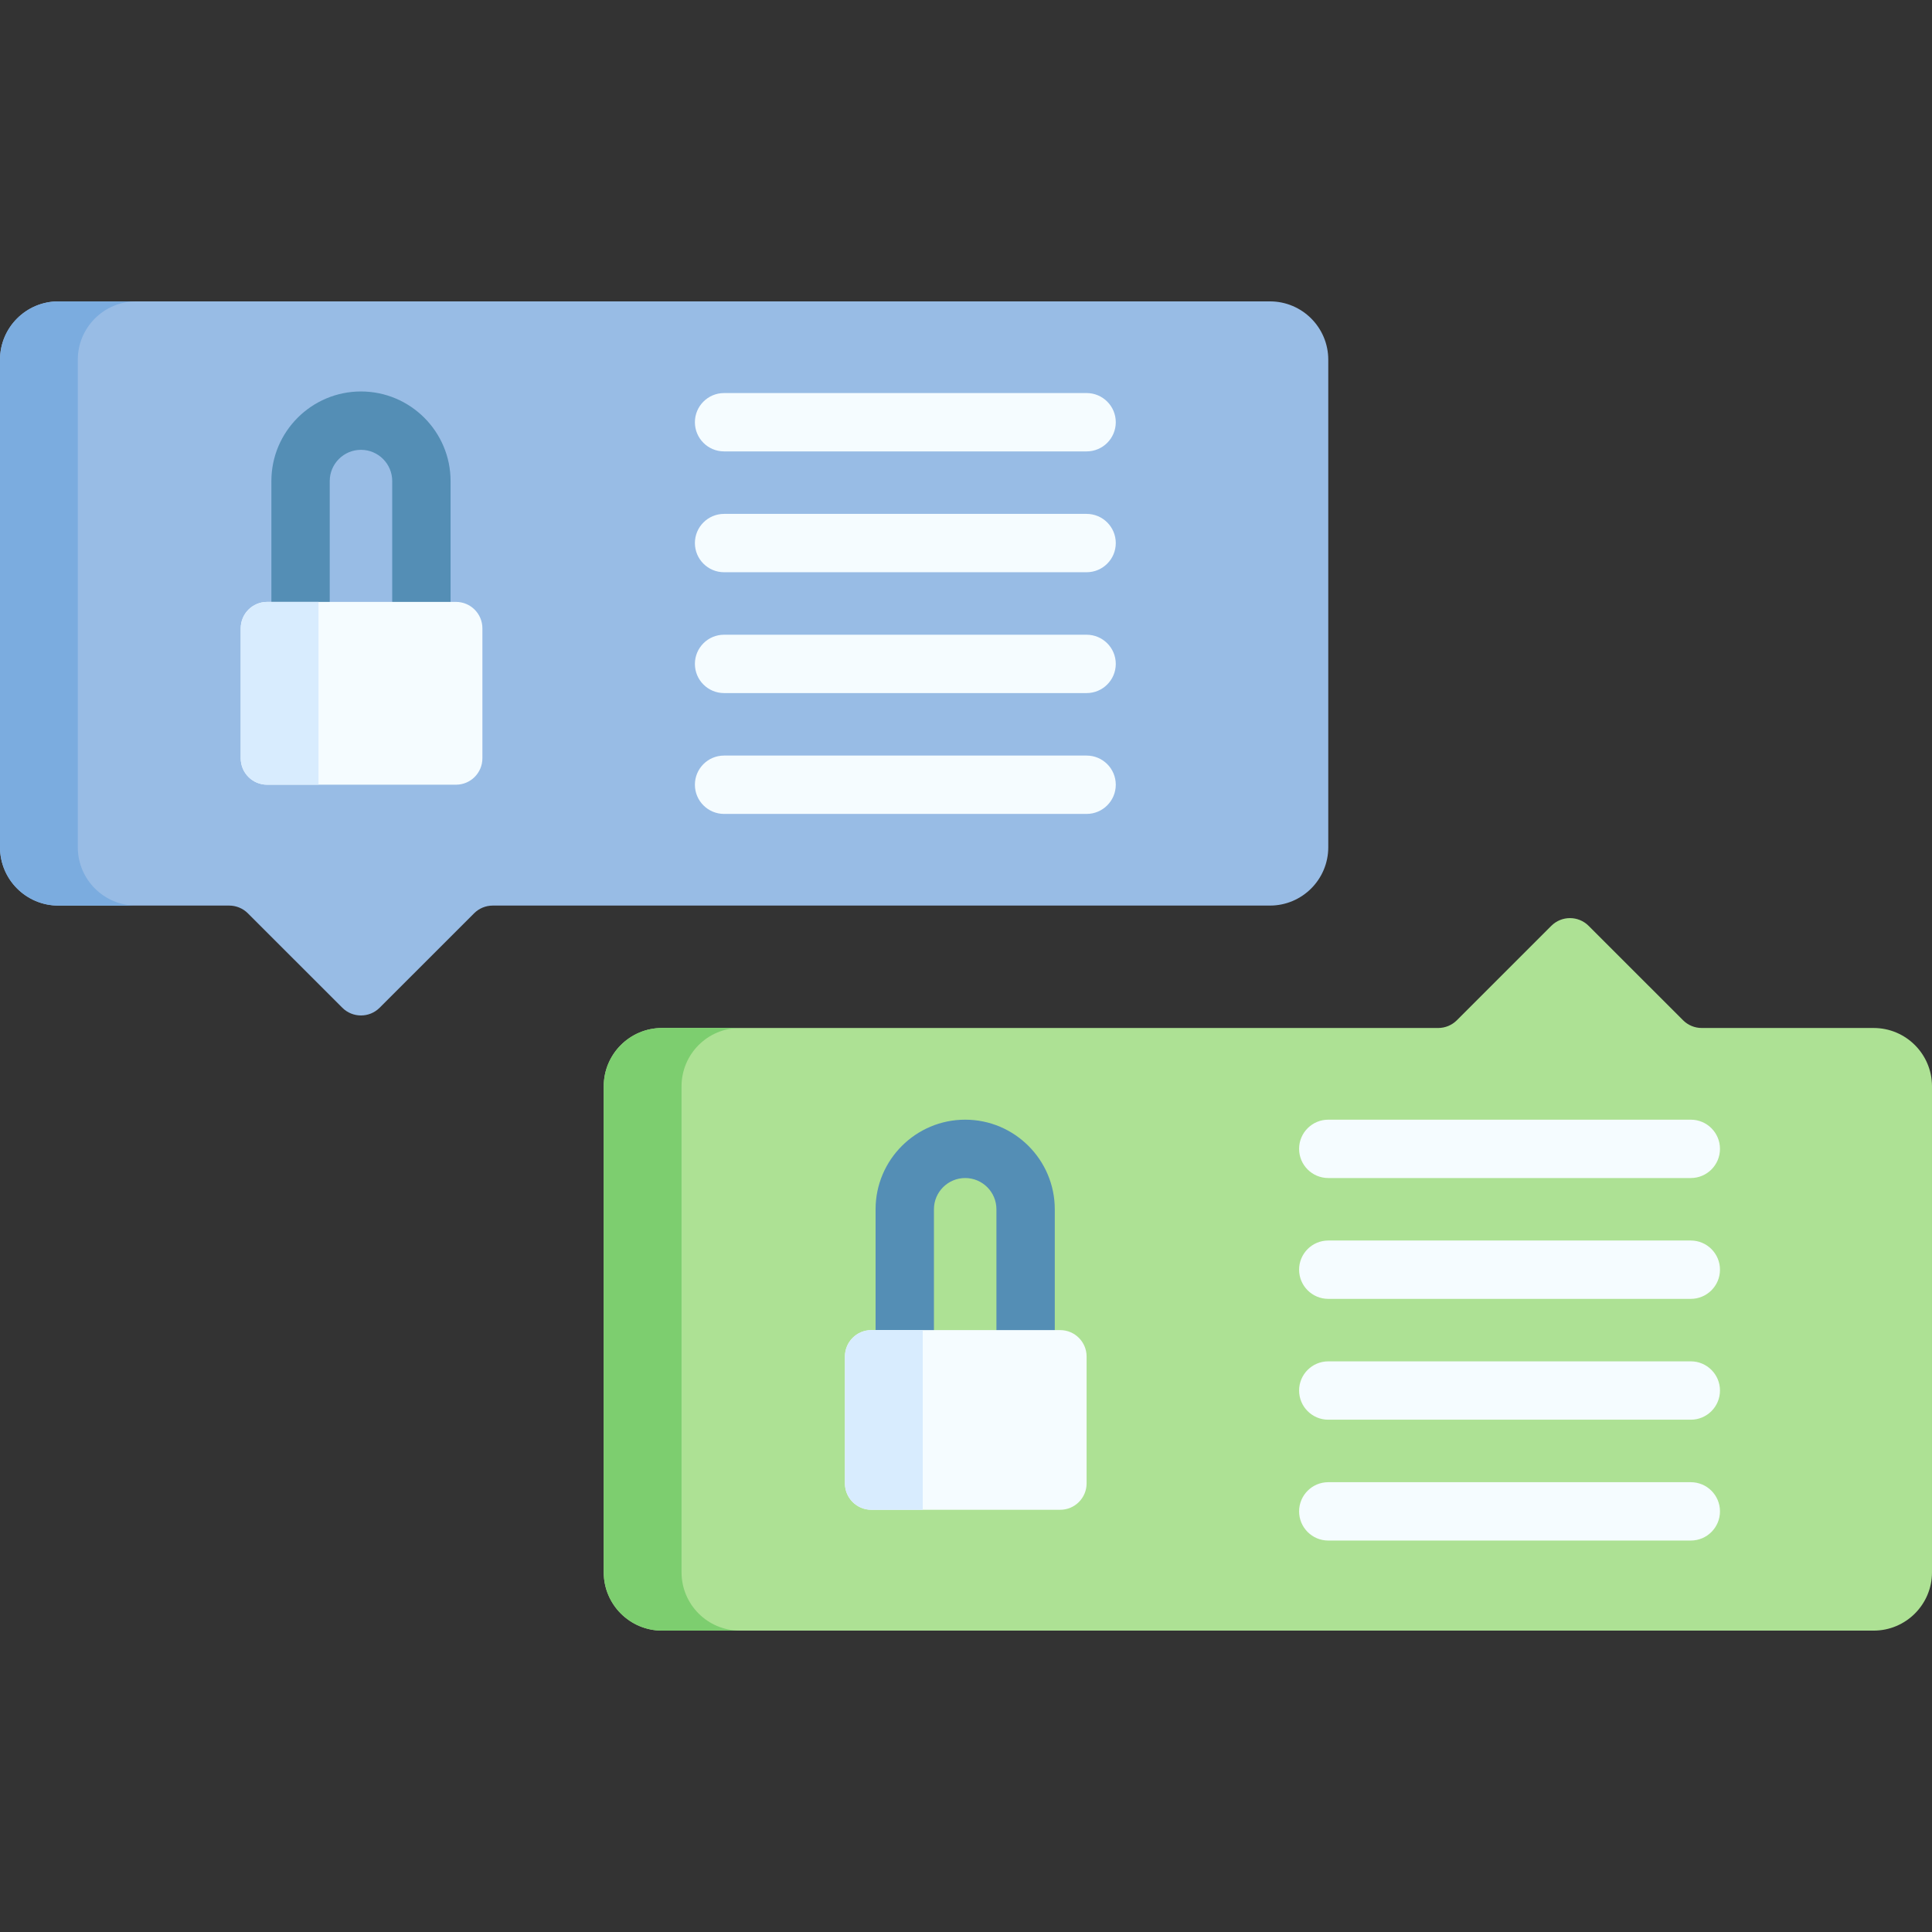 <svg id="Capa_1" enable-background="new 0 0 512 512" height="512" viewBox="0 0 512 512" width="512" xmlns="http://www.w3.org/2000/svg"><rect x="0" y="0" width="512" height="512" fill="#333333" stroke="none"/><g><path d="m336.544 79.869h-321.08c-8.54 0-15.464 6.923-15.464 15.464v129.191c0 8.541 6.924 15.464 15.464 15.464h45.276c1.856 0 3.637.737 4.949 2.05l25.024 25.02c2.734 2.733 7.165 2.733 9.899 0l25.024-25.02c1.313-1.313 3.093-2.05 4.949-2.05h205.957c8.541 0 15.464-6.924 15.464-15.464v-129.191c.002-8.541-6.922-15.464-15.462-15.464z" fill="#98bce5"/><path d="m20.619 95.337v129.19c0 8.536 6.928 15.464 15.464 15.464h-20.619c-8.536 0-15.464-6.928-15.464-15.464v-129.19c0-8.547 6.928-15.464 15.464-15.464h20.619c-8.536-.001-15.464 6.917-15.464 15.464z" fill="#7bacdf"/><path d="m175.456 432.131h321.079c8.541 0 15.464-6.924 15.464-15.464v-128.775c0-8.541-6.924-15.464-15.464-15.464h-45.557c-1.856 0-3.637-.737-4.949-2.05l-25.024-25.02c-2.734-2.733-7.165-2.733-9.899 0l-25.024 25.02c-1.313 1.313-3.093 2.05-4.949 2.05h-205.677c-8.541 0-15.464 6.924-15.464 15.464v128.775c0 8.541 6.924 15.464 15.464 15.464z" fill="#ade194"/><path d="m180.614 287.889v128.777c0 8.536 6.918 15.464 15.464 15.464h-20.619c-8.547 0-15.464-6.928-15.464-15.464v-128.777c0-8.536 6.918-15.464 15.464-15.464h20.619c-8.546 0-15.464 6.928-15.464 15.464z" fill="#7dce6f"/><g><g><path d="m111.675 167.242c-4.271 0-7.732-3.462-7.732-7.732v-32.022c0-4.565-3.714-8.279-8.28-8.279s-8.28 3.714-8.28 8.279v32.022c0 4.27-3.461 7.732-7.732 7.732s-7.732-3.462-7.732-7.732v-32.022c0-13.092 10.652-23.744 23.744-23.744s23.744 10.651 23.744 23.744v32.022c0 4.27-3.461 7.732-7.732 7.732z" fill="#548eb5"/></g></g><g><path d="m287.96 215.697h-96.072c-4.271 0-7.732-3.462-7.732-7.732s3.461-7.732 7.732-7.732h96.072c4.271 0 7.732 3.462 7.732 7.732.001 4.27-3.461 7.732-7.732 7.732z" fill="#f5fcff"/></g><g><path d="m287.96 183.673h-96.072c-4.271 0-7.732-3.462-7.732-7.732s3.461-7.732 7.732-7.732h96.072c4.271 0 7.732 3.462 7.732 7.732.001 4.27-3.461 7.732-7.732 7.732z" fill="#f5fcff"/></g><g><path d="m287.96 151.649h-96.072c-4.271 0-7.732-3.462-7.732-7.732s3.461-7.732 7.732-7.732h96.072c4.271 0 7.732 3.462 7.732 7.732.001 4.27-3.461 7.732-7.732 7.732z" fill="#f5fcff"/></g><g><path d="m287.96 119.626h-96.072c-4.271 0-7.732-3.462-7.732-7.732s3.461-7.732 7.732-7.732h96.072c4.271 0 7.732 3.462 7.732 7.732s-3.461 7.732-7.732 7.732z" fill="#f5fcff"/></g><g><path d="m271.795 360.225c-4.271 0-7.732-3.462-7.732-7.732v-32.022c0-4.565-3.714-8.28-8.28-8.28s-8.28 3.715-8.28 8.28v32.022c0 4.27-3.461 7.732-7.732 7.732s-7.732-3.462-7.732-7.732v-32.022c0-13.093 10.652-23.744 23.744-23.744s23.744 10.651 23.744 23.744v32.022c0 4.27-3.461 7.732-7.732 7.732z" fill="#548eb5"/></g><g><path d="m448.079 408.261h-96.072c-4.271 0-7.732-3.462-7.732-7.732s3.461-7.732 7.732-7.732h96.072c4.271 0 7.732 3.462 7.732 7.732.001 4.27-3.461 7.732-7.732 7.732z" fill="#f5fcff"/></g><g><path d="m448.079 376.237h-96.072c-4.271 0-7.732-3.462-7.732-7.732s3.461-7.732 7.732-7.732h96.072c4.271 0 7.732 3.462 7.732 7.732.001 4.27-3.461 7.732-7.732 7.732z" fill="#f5fcff"/></g><g><path d="m448.079 344.213h-96.072c-4.271 0-7.732-3.462-7.732-7.732s3.461-7.732 7.732-7.732h96.072c4.271 0 7.732 3.462 7.732 7.732s-3.461 7.732-7.732 7.732z" fill="#f5fcff"/></g><g><path d="m448.079 312.19h-96.072c-4.271 0-7.732-3.462-7.732-7.732s3.461-7.732 7.732-7.732h96.072c4.271 0 7.732 3.462 7.732 7.732s-3.461 7.732-7.732 7.732z" fill="#f5fcff"/></g><path d="m70.792 159.51h50.048c3.866 0 7 3.134 7 7v34.444c0 3.866-3.134 7-7 7h-50.048c-3.866 0-7-3.134-7-7v-34.444c0-3.866 3.134-7 7-7z" fill="#f5fcff"/><path d="m84.415 159.514v48.445h-13.619c-3.866 0-7-3.134-7-7v-34.445c0-3.866 3.134-7 7-7z" fill="#d8ecfe"/><path d="m230.912 352.493h50.048c3.866 0 7 3.134 7 7v33.615c0 3.866-3.134 7-7 7h-50.048c-3.866 0-7-3.134-7-7v-33.615c0-3.866 3.134-7 7-7z" fill="#f5fcff"/><path d="m244.534 352.489v47.62h-13.619c-3.866 0-7-3.134-7-7v-33.62c0-3.866 3.134-7 7-7z" fill="#d8ecfe"/></g></svg>